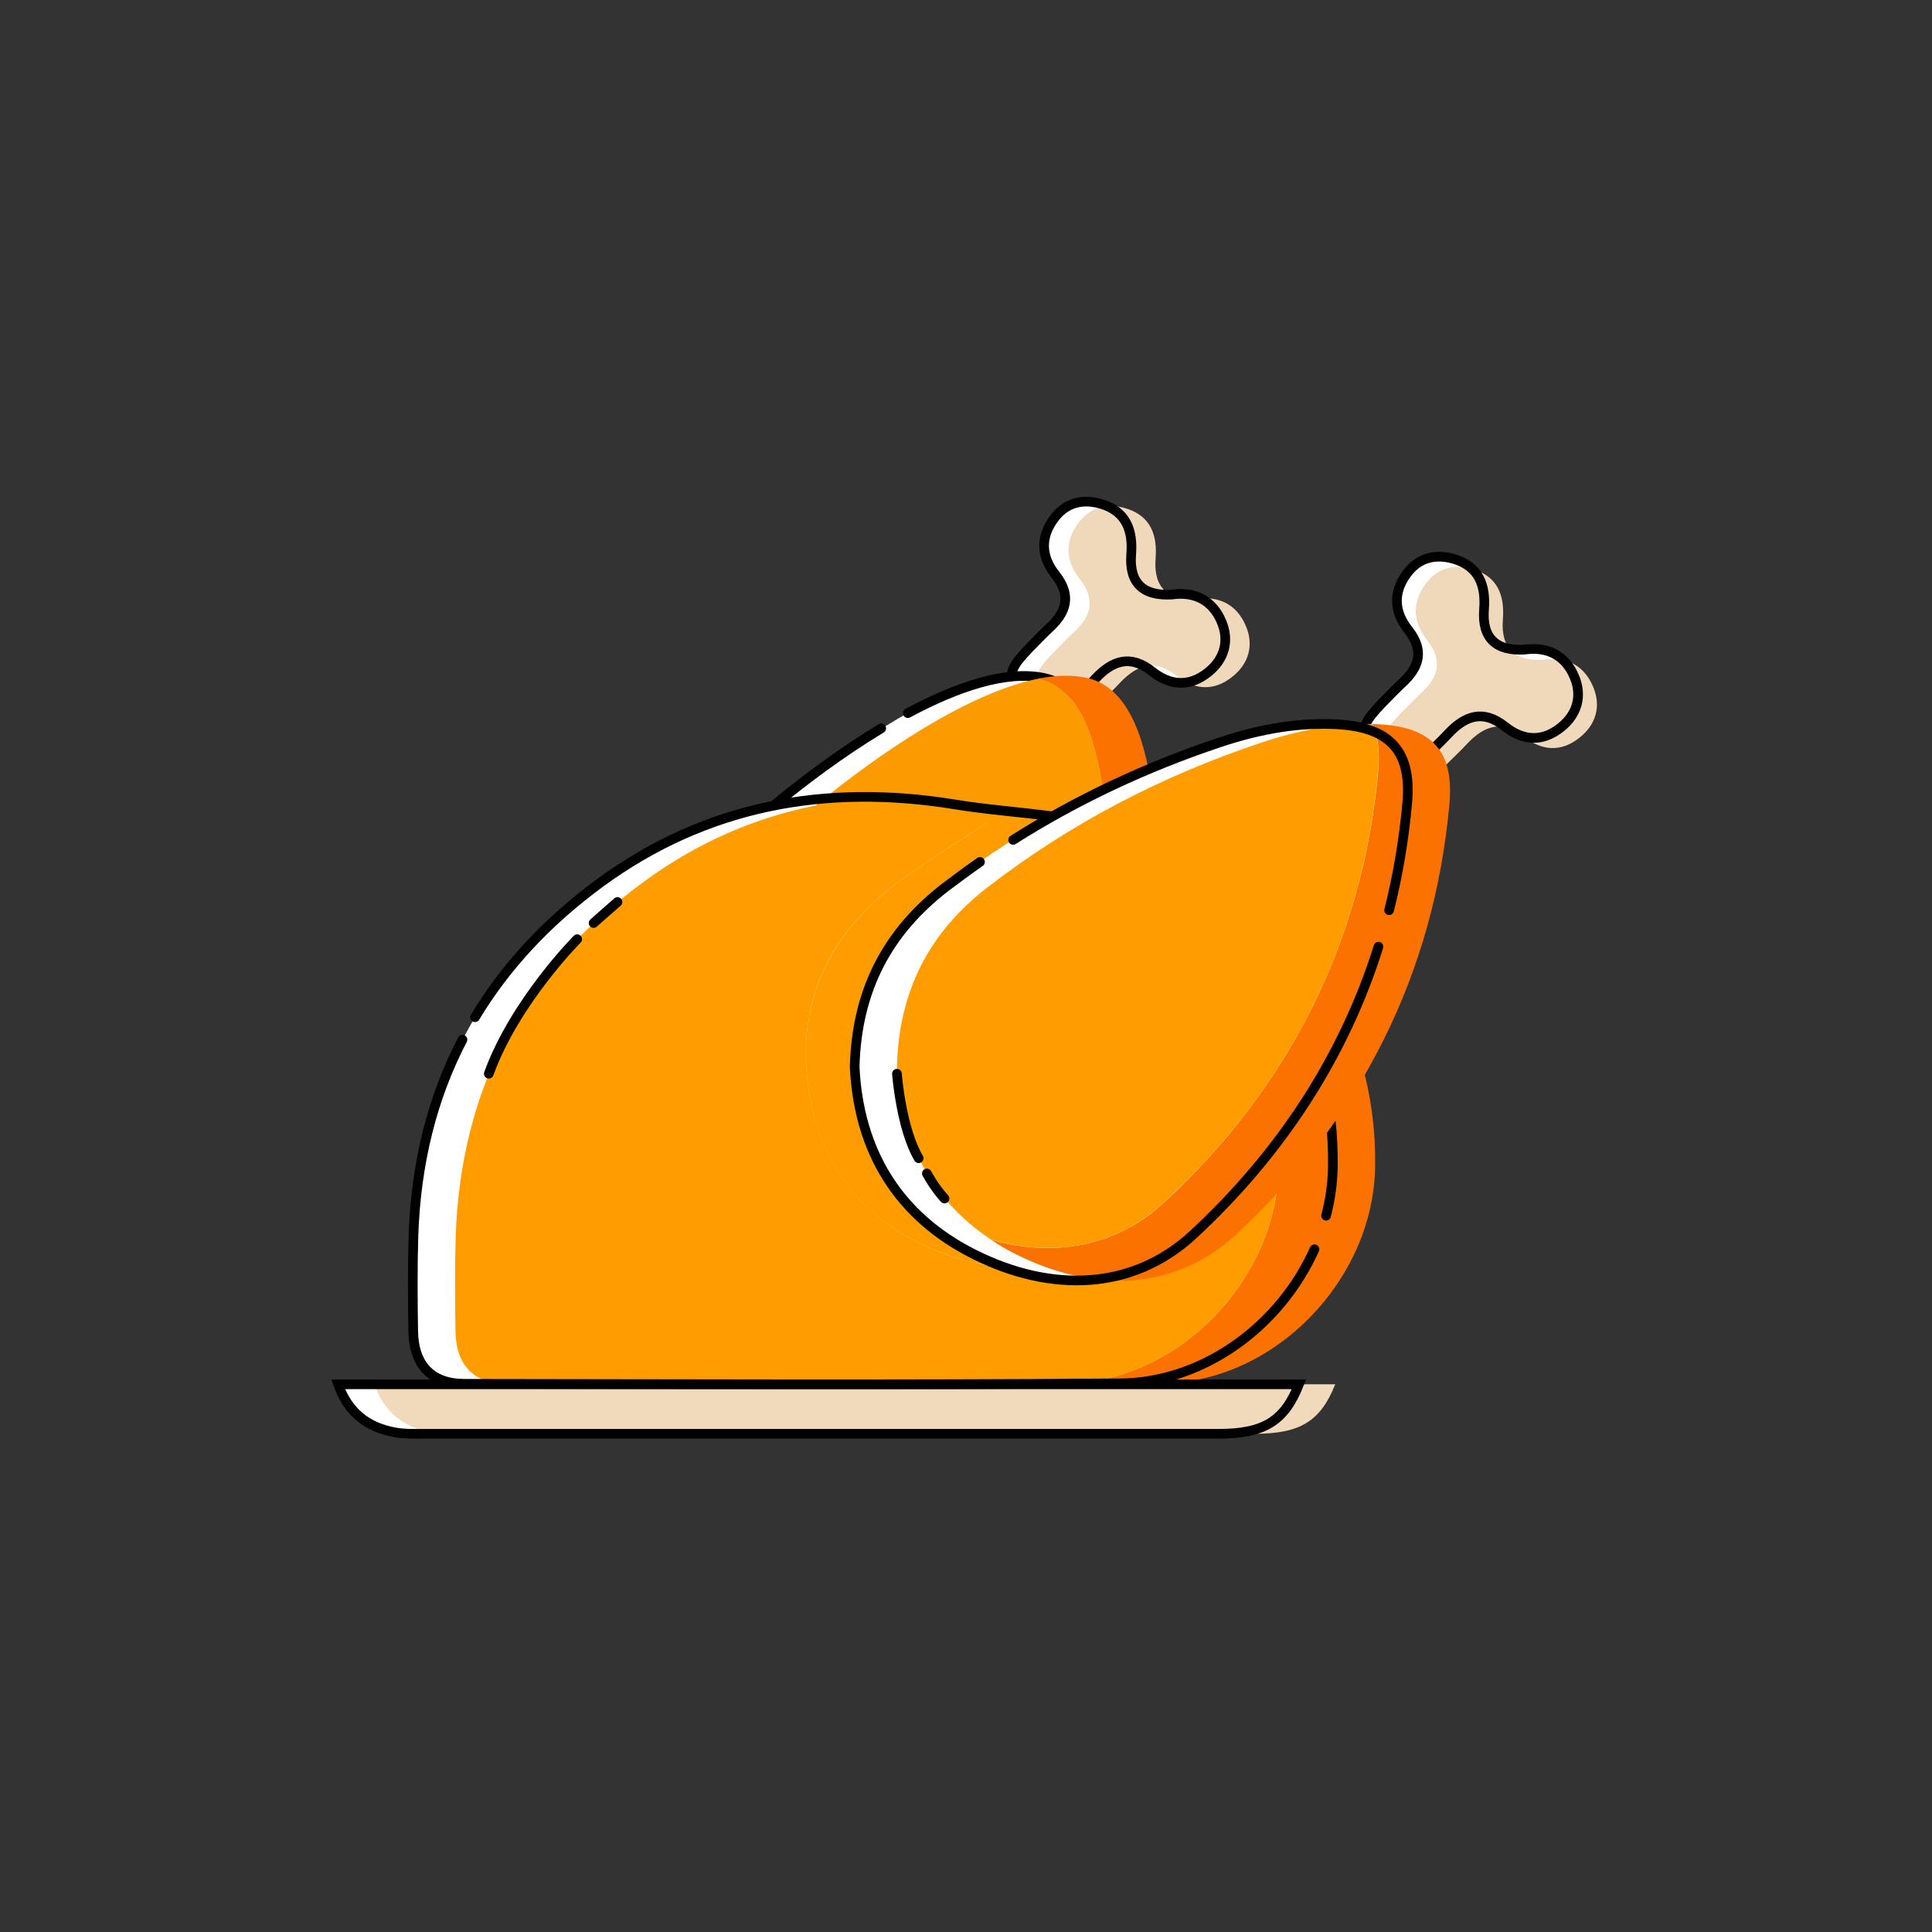 <?xml version="1.0" encoding="utf-8"?>
<!-- Generator: Adobe Illustrator 23.0.2, SVG Export Plug-In . SVG Version: 6.00 Build 0)  -->
<svg version="1.1" id="图层_1" xmlns="http://www.w3.org/2000/svg" xmlns:xlink="http://www.w3.org/1999/xlink" x="0px" y="0px"
	 viewBox="0 0 800 800" style="enable-background:new 0 0 800 800;" xml:space="preserve">
<rect x="0" y="0" width="800" height="800" fill="#333333" stroke="none"/>
<style type="text/css">
	.st0{fill:#FFFFFF;}
	.st1{fill:#F0D8BB;}
	.st2{fill:none;stroke:#000000;stroke-width:4;stroke-miterlimit:10;}
	.st3{fill:none;stroke:#000000;stroke-width:4;stroke-linecap:round;stroke-miterlimit:10;}
	.st4{fill:#FC7200;}
	.st5{fill:#FC9B01;}
	.st6{fill:#FE9C00;}
	.st7{fill:#F1DABC;}
</style>
<g>
	<path class="st0" d="M485.1,246.2c-11.5,0.6-17.6-4.5-16.7-16.6c0.8-10-2.1-17.8-12.3-20.9c-7.7-2.3-14.8-0.7-19.8,6.2
		c-5.7,7.9-5.1,15.8,0.8,23.2c6.6,8.4,4.6,15.4-2.7,22c-1.1,1-2.1,2.1-3.2,3.1c-16.4,16.6-16.2,16.4-0.1,32.2
		c3.4,3.4,4.9,3.4,7.9,0.3c4.7-5.1,9.9-9.7,14.6-14.7c7-7.5,14.5-10.1,23.4-3c7.6,6,15.5,6.5,23.1,0.5c7-5.5,9.1-13.3,5.6-21.3
		C502,248.6,494.7,244.8,485.1,246.2z"/>
	<path class="st1" d="M495.2,248c-11.5,0.6-17.6-4.5-16.7-16.6c0.8-10-2.1-17.8-12.3-20.9c-7.7-2.3-14.8-0.7-19.8,6.2
		c-5.7,7.9-5.1,15.8,0.8,23.2c6.6,8.4,4.6,15.4-2.7,22c-1.1,1-2.1,2.1-3.2,3.1c-16.4,16.6-16.2,16.4-0.1,32.2
		c3.4,3.4,4.9,3.4,7.9,0.3c4.7-5.1,9.9-9.7,14.6-14.7c7-7.5,14.5-10.1,23.4-3c7.6,6,15.5,6.5,23.1,0.5c7-5.5,9.1-13.3,5.6-21.3
		C512.1,250.4,504.8,246.6,495.2,248z"/>
	<path class="st2" d="M485.1,246.2c-11.5,0.6-17.6-4.5-16.7-16.6c0.8-10-2.1-17.8-12.3-20.9c-7.7-2.3-14.8-0.7-19.8,6.2
		c-5.7,7.9-5.1,15.8,0.8,23.2c6.6,8.4,4.6,15.4-2.7,22c-1.1,1-2.1,2.1-3.2,3.1c-16.4,16.6-16.2,16.4-0.1,32.2
		c3.4,3.4,4.9,3.4,7.9,0.3c4.7-5.1,9.9-9.7,14.6-14.7c7-7.5,14.5-10.1,23.4-3c7.6,6,15.5,6.5,23.1,0.5c7-5.5,9.1-13.3,5.6-21.3
		C502,248.6,494.7,244.8,485.1,246.2z"/>
	<path class="st0" d="M358,305.9"/>
	<path class="st0" d="M358,305.9c-13.6,8.7-26.7,18.6-37.7,27.7c40,10.2,95.8,3.7,130.2,12.7c9.1,2.4,11.6-4.1,8.7-22.1
		c-4.4-27.2-13.4-40.8-27-43.6c-16.4-3.4-38.2,4.5-59.9,16.7"/>
	<path class="st2" d="M364.9,301.6"/>
	<path class="st3" d="M364.9,301.6c-16.1,9.7-31.8,21.4-44.7,32.1c40,10.2,95.8,3.7,130.2,12.7c9.1,2.4,11.6-4.1,8.7-22.1
		c-4.4-27.2-13.4-40.8-27-43.6c-15.4-3.2-35.7,3.6-56.2,14.6"/>
	<path class="st0" d="M435.3,337.9c-14.8-1.8-27.8-2.8-40.5-4.9c-53-8.5-102.3,0.4-146.1,32.4c-49.3,36.1-75.4,85-77.5,146.3
		c-0.4,13.1-0.3,26.3-0.1,39.4c0.2,14.1,7.5,21.9,21.2,21.9c90.5,0.1,180.9,0.5,271.4-0.2c46.7-0.3,87.6-42.9,88.3-89.6
		c0.2-14.3-1.4-28.3-5.6-43.1c-6.8,6.5-9.3,14.8-13.8,21.8c-10,15.5-19.4,31.4-34,43c-27.4,21.6-57.9,25.8-89.8,12.4
		c-32.7-13.8-50.1-40.3-52.4-75.1c-2.1-32.8,12.8-58.7,39.2-77.8C407.8,355.5,420.7,347.6,435.3,337.9z"/>
	<path class="st4" d="M476.6,324.2c-4.4-27.2-13.4-40.8-27-43.6c-5.8-1.2-12.2-1-19.1,0.3c12.9,3.4,21.5,16.9,25.7,43.3
		c1.6,9.9,1.5,16.3-0.3,19.7c4.2,0.7,8.2,1.4,11.9,2.4C477,348.8,479.5,342.2,476.6,324.2z"/>
	<path class="st5" d="M456.3,324.2c-4.3-26.4-12.8-39.9-25.7-43.3c-29.4,5.6-66.7,31.1-92.9,52.7c35.7,9.1,83.9,4.9,118.3,10.3
		C457.9,340.6,457.9,334.1,456.3,324.2z"/>
	<path class="st4" d="M563.8,440.1c-6.8,6.5-9.3,14.8-13.8,21.8c-6.7,10.4-13.2,21.1-21.2,30.5c-5.5,42.9-44,80.1-87.6,80.4
		c-33.2,0.2-66.3,0.3-99.5,0.4c46.5,0,92.9,0,139.4-0.4c46.7-0.3,87.6-42.9,88.3-89.6C569.6,468.9,568,454.9,563.8,440.1z"/>
	<path class="st6" d="M412.9,337.9c-14.6,9.7-27.5,17.6-39.8,26.5c-26.3,19.1-41.3,45-39.2,77.8c2.2,34.8,19.6,61.3,52.4,75.1
		c19.1,8.1,37.7,9.8,55.5,5.2c-5.1-1.3-10.3-3-15.6-5.2c-32.7-13.8-50.1-40.3-52.4-75.1c-2.1-32.8,12.8-58.7,39.2-77.8
		c12.2-8.9,25.2-16.8,39.8-26.5c-14.8-1.8-27.8-2.8-40.5-4.9c-19.3-3.1-38.2-3.9-56.5-2.1c5.5,0.5,11,1.2,16.6,2.1
		C385.1,335.1,398,336.2,412.9,337.9z"/>
	<path class="st6" d="M516,504.9c4.8-3.8,9-8,12.8-12.5c0.4-3,0.6-6.1,0.7-9.2c0.2-14.3-1.4-28.3-5.6-43.1
		c-6.8,6.5-9.3,14.8-13.8,21.8c-10,15.5-19.4,31.4-34,43c-11,8.6-22.4,14.5-34.3,17.6C468,528.8,493.1,522.9,516,504.9z"/>
	<path class="st6" d="M528.8,492.4c-3.9,4.5-8.1,8.7-12.8,12.5c-22.9,18-48,24-74.2,17.6c-17.7,4.6-36.4,2.9-55.5-5.2
		c-32.7-13.8-50.1-40.3-52.4-75.1c-2.1-32.8,12.8-58.7,39.2-77.8c12.2-8.9,25.2-16.8,39.8-26.5c-14.8-1.8-27.8-2.8-40.5-4.9
		c-5.6-0.9-11.1-1.6-16.6-2.1c-31.8,3.1-61.9,14.1-89.6,34.5c-49.3,36.1-75.4,85-77.5,146.3c-0.4,13.1-0.3,26.3-0.1,39.4
		c0.2,14.1,7.5,21.9,21.2,21.9c44,0,88,0.2,132,0.2c33.2,0,66.3-0.1,99.5-0.4C484.8,572.5,523.3,535.3,528.8,492.4z"/>
	<path class="st0" d="M537.9,573.2c-132.4,0-264.7,0-397.9,0c4.1,11.6,12,17.8,23.5,19.9c3.7,0.7,7.5,0.6,11.2,0.6
		c109.9,0,219.9,0,329.8,0C523.4,593.7,531.8,588.5,537.9,573.2z"/>
	<path class="st7" d="M552.9,573.2c-132.4,0-264.7,0-397.9,0c4.1,11.6,12,17.8,23.5,19.9c3.7,0.7,7.5,0.6,11.2,0.6
		c109.9,0,219.9,0,329.8,0C538.4,593.7,546.8,588.5,552.9,573.2z"/>
	<path class="st3" d="M549.1,503.4c1.7-6.6,2.7-13.3,2.8-20.2c0.2-13.2-1.2-26.2-4.6-39.7"/>
	<path class="st3" d="M549.1,503.4"/>
	<path class="st3" d="M191.5,430.5c-12.5,24-19.3,51.1-20.3,81.2c-0.4,13.1-0.3,26.3-0.1,39.4c0.2,14.1,7.5,21.9,21.2,21.9
		c90.5,0.1,180.9,0.5,271.4-0.2c34.9-0.2,66.5-24,80.6-55.5"/>
	<path class="st3" d="M431.4,340.5c1.3-0.8,2.6-1.7,3.9-2.6c-14.8-1.8-27.8-2.8-40.5-4.9c-53-8.5-102.3,0.4-146.1,32.4
		c-22,16.1-39.3,34.7-52,55.8"/>
	<path class="st2" d="M537.9,573.2c-132.4,0-264.7,0-397.9,0c4.1,11.6,12,17.8,23.5,19.9c3.7,0.7,7.5,0.6,11.2,0.6
		c109.9,0,219.9,0,329.8,0C523.4,593.7,531.8,588.5,537.9,573.2z"/>
	<path class="st0" d="M631.2,269c-11.5,0.6-17.6-4.5-16.7-16.6c0.8-10-2.1-17.8-12.3-20.9c-7.7-2.3-14.8-0.7-19.8,6.2
		c-5.7,7.9-5.1,15.8,0.8,23.2c6.6,8.4,4.6,15.4-2.7,22c-1.1,1-2.1,2.1-3.2,3.1c-16.4,16.6-16.2,16.4-0.1,32.2
		c3.4,3.4,4.9,3.4,7.9,0.3c4.7-5.1,9.9-9.7,14.6-14.7c7-7.5,14.5-10.1,23.4-3c7.6,6,15.5,6.5,23.1,0.5c7-5.5,9.1-13.3,5.6-21.3
		C648.1,271.4,640.8,267.6,631.2,269z"/>
	<path class="st1" d="M639,273.2c-11.5,0.6-17.6-4.5-16.7-16.6c0.8-10-2.1-17.8-12.3-20.9c-7.7-2.3-14.8-0.7-19.8,6.2
		c-5.7,7.9-5.1,15.8,0.8,23.2c6.6,8.4,4.6,15.4-2.7,22c-1.1,1-2.1,2.1-3.2,3.1c-16.4,16.6-16.2,16.4-0.1,32.2
		c3.4,3.4,4.9,3.4,7.9,0.3c4.7-5.1,9.9-9.7,14.6-14.7c7-7.5,14.5-10.1,23.4-3c7.6,6,15.5,6.5,23.1,0.5c7-5.5,9.1-13.3,5.6-21.3
		C655.9,275.5,648.6,271.7,639,273.2z"/>
	<path class="st2" d="M631.2,269c-11.5,0.6-17.6-4.5-16.7-16.6c0.8-10-2.1-17.8-12.3-20.9c-7.7-2.3-14.8-0.7-19.8,6.2
		c-5.7,7.9-5.1,15.8,0.8,23.2c6.6,8.4,4.6,15.4-2.7,22c-1.1,1-2.1,2.1-3.2,3.1c-16.4,16.6-16.2,16.4-0.1,32.2
		c3.4,3.4,4.9,3.4,7.9,0.3c4.7-5.1,9.9-9.7,14.6-14.7c7-7.5,14.5-10.1,23.4-3c7.6,6,15.5,6.5,23.1,0.5c7-5.5,9.1-13.3,5.6-21.3
		C648.1,271.4,640.8,267.6,631.2,269z"/>
	<path class="st0" d="M353.9,441.9c1.6,34.1,17.4,61.7,49.9,77.8c31.4,15.6,65.1,15,90.4-8.5c51.5-47.7,82.1-107.9,88.4-178.6
		c2.1-23.1-8.6-32.2-31.7-32.8c-16-0.4-31.4,2.7-46.5,7.8c-41,13.7-78.9,33.4-113.2,59.9C367.8,385.8,354.8,409.7,353.9,441.9z"/>
	<path class="st4" d="M568.5,299.8c-0.1,0-0.2,0-0.3,0c2.4,4.9,3.2,11.2,2.5,19.3c-6.4,70.7-37,130.9-88.4,178.6
		c-20.4,18.9-46.2,22.9-71.9,15.7c3.4,2.3,7.1,4.4,11,6.3c31.4,15.6,65.1,15,90.4-8.5c51.5-47.7,82.1-107.9,88.4-178.6
		C602.2,309.5,591.5,300.4,568.5,299.8z"/>
	<path class="st6" d="M482.2,497.7c51.5-47.7,82.1-107.9,88.4-178.6c0.7-8.1-0.1-14.4-2.5-19.3c-15.9-0.3-31.2,2.8-46.1,7.8
		c-41,13.7-78.9,33.4-113.2,59.9c-23.6,18.3-36.6,42.2-37.4,74.3c1.4,30,13.9,54.9,39,71.5C436,520.6,461.8,516.6,482.2,497.7z"/>
	<path class="st2" d="M405.8,356.9"/>
	<path class="st3" d="M575.2,376.9c3.6-14.3,6.1-29,7.5-44.3c2.1-23.1-8.6-32.2-31.7-32.8c-16-0.4-31.4,2.7-46.5,7.8
		c-30.1,10.1-58.5,23.4-85,40.2"/>
	<path class="st3" d="M575.2,376.9"/>
	<path class="st3" d="M405.8,356.9c-4.9,3.4-9.7,7-14.5,10.6c-23.6,18.3-36.6,42.2-37.4,74.3c1.6,34.1,17.4,61.7,49.9,77.8
		c31.4,15.6,65.1,15,90.4-8.5c36.3-33.7,62.3-73.6,76.6-119.1"/>
	<path class="st3" d="M255.7,373.5c0,0-8.7,7.6-9.9,8.7"/>
	<path class="st3" d="M239,388.9c0,0-25.8,25.9-36.6,55.7"/>
	<path class="st3" d="M371.4,444.6c0,0,1.7,22.6,9,35"/>
	<path class="st3" d="M383.8,485.9c0,0,2.8,5.4,7.3,10.4"/>
</g>
</svg>
